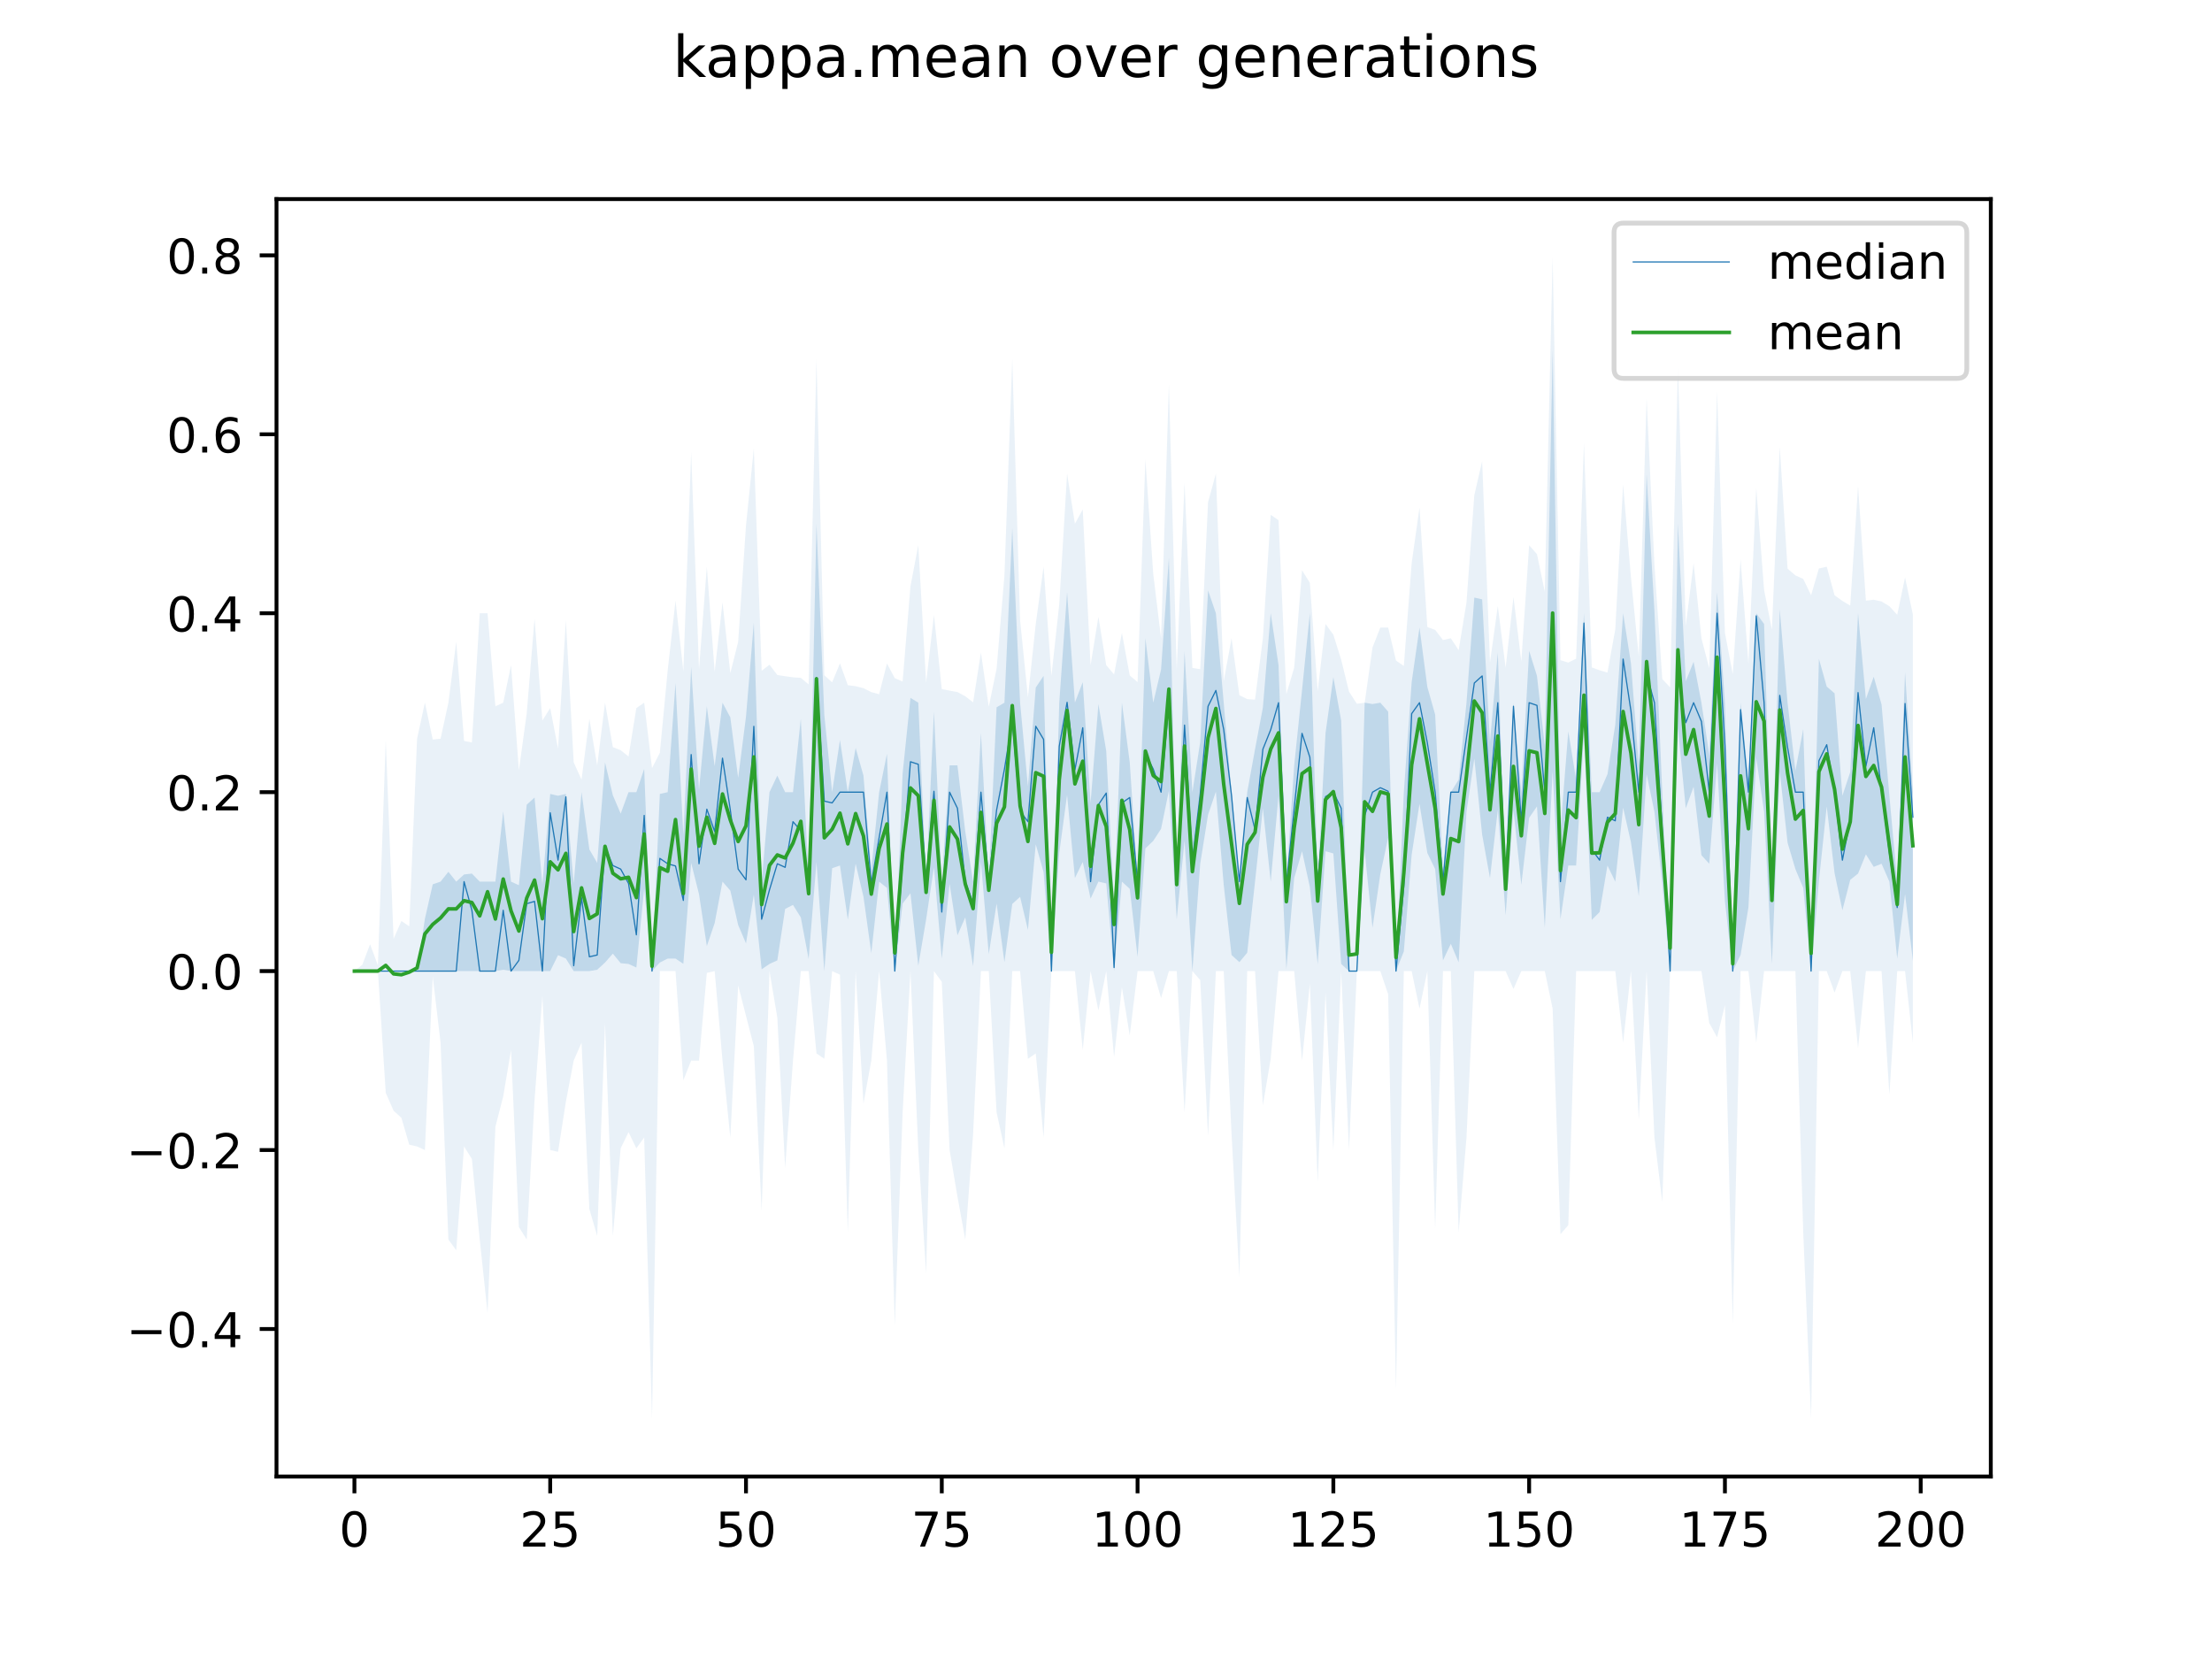 <?xml version="1.0" encoding="utf-8" standalone="no"?>
<!DOCTYPE svg PUBLIC "-//W3C//DTD SVG 1.1//EN"
  "http://www.w3.org/Graphics/SVG/1.1/DTD/svg11.dtd">
<!-- Created with matplotlib (https://matplotlib.org/) -->
<svg height="345.6pt" version="1.1" viewBox="0 0 460.8 345.6" width="460.8pt" xmlns="http://www.w3.org/2000/svg" xmlns:xlink="http://www.w3.org/1999/xlink">
 <defs>
  <style type="text/css">
*{stroke-linecap:butt;stroke-linejoin:round;}
  </style>
 </defs>
 <g id="figure_1">
  <g id="patch_1">
   <path d="M 0 345.6 
L 460.8 345.6 
L 460.8 0 
L 0 0 
z
" style="fill:#ffffff;"/>
  </g>
  <g id="axes_1">
   <g id="patch_2">
    <path d="M 57.6 307.584 
L 414.72 307.584 
L 414.72 41.472 
L 57.6 41.472 
z
" style="fill:#ffffff;"/>
   </g>
   <g id="PolyCollection_1">
    <path clip-path="url(#p05418b1868)" d="M 73.833 202.298 
L 73.833 202.298 
L 75.464 202.298 
L 77.096 202.298 
L 78.727 202.298 
L 80.358 202.298 
L 81.99 202.298 
L 83.621 202.298 
L 85.253 202.298 
L 86.884 202.298 
L 88.516 202.298 
L 90.147 202.298 
L 91.778 202.298 
L 93.41 202.298 
L 95.041 202.298 
L 96.673 202.298 
L 98.304 202.298 
L 99.936 202.298 
L 101.567 202.298 
L 103.198 202.298 
L 104.83 202.019 
L 106.461 202.298 
L 108.093 202.298 
L 109.724 202.298 
L 111.356 202.298 
L 112.987 202.298 
L 114.618 202.298 
L 116.25 198.978 
L 117.881 199.689 
L 119.513 202.298 
L 121.144 202.298 
L 122.776 202.298 
L 124.407 202.019 
L 126.038 200.511 
L 127.67 198.664 
L 129.301 200.649 
L 130.933 200.807 
L 132.564 201.553 
L 134.196 185.152 
L 135.827 202.298 
L 137.458 200.512 
L 139.09 199.689 
L 140.721 199.689 
L 142.353 200.781 
L 143.984 179.768 
L 145.616 186.27 
L 147.247 197.08 
L 148.879 192.299 
L 150.51 183.661 
L 152.141 185.524 
L 153.773 192.7 
L 155.404 196.521 
L 157.036 186.382 
L 158.667 201.926 
L 160.299 200.807 
L 161.93 200.062 
L 163.561 189.345 
L 165.193 188.506 
L 166.824 191.116 
L 168.456 199.782 
L 170.087 179.56 
L 171.719 202.298 
L 173.35 180.865 
L 174.981 180.306 
L 176.613 191.582 
L 178.244 179.933 
L 179.876 186.794 
L 181.507 198.571 
L 183.139 183.661 
L 184.77 184.965 
L 186.401 202.298 
L 188.033 188.227 
L 189.664 186.084 
L 191.296 201.18 
L 192.927 191.549 
L 194.559 180.679 
L 196.19 199.689 
L 197.821 184.127 
L 199.453 194.843 
L 201.084 191.116 
L 202.716 201.273 
L 204.347 179.56 
L 205.979 198.757 
L 207.61 188.227 
L 209.241 200.435 
L 210.873 188.307 
L 212.504 186.829 
L 214.136 193.725 
L 215.767 175.873 
L 217.399 181.704 
L 219.03 202.298 
L 220.661 177.696 
L 222.293 165.582 
L 223.924 182.915 
L 225.556 179.56 
L 227.187 187.202 
L 228.819 183.661 
L 230.45 184.033 
L 232.081 202.298 
L 233.713 183.661 
L 235.344 185.152 
L 236.976 199.316 
L 238.607 176.737 
L 240.239 175.18 
L 241.87 172.664 
L 243.501 164.743 
L 245.133 191.488 
L 246.764 175.087 
L 248.396 202.298 
L 250.027 179.933 
L 251.659 169.731 
L 253.29 164.911 
L 254.921 184.313 
L 256.553 198.944 
L 258.184 200.435 
L 259.816 198.478 
L 261.447 183.661 
L 263.079 168.377 
L 264.71 183.661 
L 266.341 165.795 
L 267.973 201.926 
L 269.604 182.915 
L 271.236 177.324 
L 272.867 184.779 
L 274.499 200.871 
L 276.13 177.324 
L 277.761 177.79 
L 279.393 200.807 
L 281.024 202.298 
L 282.656 202.298 
L 284.287 177.324 
L 285.919 193.259 
L 287.55 182.076 
L 289.181 174.528 
L 290.813 202.298 
L 292.444 198.198 
L 294.076 178.069 
L 295.707 167.446 
L 297.339 177.696 
L 298.97 181.051 
L 300.601 200.062 
L 302.233 196.614 
L 303.864 200.461 
L 305.496 169.123 
L 307.127 158.033 
L 308.759 173.876 
L 310.39 182.915 
L 312.021 168.75 
L 313.653 190.65 
L 315.284 168.75 
L 316.916 184.313 
L 318.547 170.366 
L 320.179 168.005 
L 321.81 193.259 
L 323.441 160.643 
L 325.073 191.488 
L 326.704 180.306 
L 328.336 180.306 
L 329.967 153.094 
L 331.599 191.635 
L 333.23 189.997 
L 334.862 180.306 
L 336.493 183.661 
L 338.124 168.252 
L 339.756 175.46 
L 341.387 186.689 
L 343.019 161.295 
L 344.65 169.123 
L 346.282 184.033 
L 347.913 202.298 
L 349.544 151.697 
L 351.176 168.377 
L 352.807 163.904 
L 354.439 178.162 
L 356.07 179.933 
L 357.702 159.059 
L 359.333 187.761 
L 360.964 202.298 
L 362.596 198.944 
L 364.227 189.066 
L 365.859 157.94 
L 367.49 169.123 
L 369.122 200.807 
L 370.753 160.736 
L 372.384 175.553 
L 374.016 181.051 
L 375.647 184.965 
L 377.279 202.298 
L 378.91 183.581 
L 380.542 168.005 
L 382.173 181.89 
L 383.804 189.625 
L 385.436 183.288 
L 387.067 181.983 
L 388.699 177.976 
L 390.33 180.585 
L 391.962 179.933 
L 393.593 183.661 
L 395.224 199.689 
L 396.856 186.27 
L 398.487 200.158 
L 398.487 165.023 
L 398.487 165.023 
L 396.856 140.048 
L 395.224 183.661 
L 393.593 165.768 
L 391.962 146.758 
L 390.33 140.975 
L 388.699 145.609 
L 387.067 127.747 
L 385.436 160.829 
L 383.804 165.768 
L 382.173 144.428 
L 380.542 143.03 
L 378.91 137.252 
L 377.279 202.298 
L 375.647 151.883 
L 374.016 160.55 
L 372.384 146.385 
L 370.753 126.908 
L 369.122 183.661 
L 367.49 129.983 
L 365.859 127.747 
L 364.227 162.413 
L 362.596 146.385 
L 360.964 202.298 
L 359.333 146.385 
L 357.702 123.367 
L 356.07 157.195 
L 354.439 146.385 
L 352.807 137.858 
L 351.176 141.912 
L 349.544 109.109 
L 347.913 202.298 
L 346.282 165.023 
L 344.65 127.374 
L 343.019 98.858 
L 341.387 159.431 
L 339.756 138.184 
L 338.124 127.747 
L 336.493 150.951 
L 334.862 161.295 
L 333.23 165.023 
L 331.599 165.023 
L 329.967 127.747 
L 328.336 162.413 
L 326.704 152.349 
L 325.073 172.851 
L 323.441 72.951 
L 321.81 155.331 
L 320.179 140.793 
L 318.547 135.575 
L 316.916 165.023 
L 315.284 146.385 
L 313.653 183.661 
L 312.021 135.948 
L 310.39 154.585 
L 308.759 124.858 
L 307.127 124.485 
L 305.496 146.385 
L 303.864 162.413 
L 302.233 165.023 
L 300.601 181.331 
L 298.97 148.867 
L 297.339 143.098 
L 295.707 130.729 
L 294.076 142.098 
L 292.444 165.023 
L 290.813 202.298 
L 289.181 148.249 
L 287.55 146.385 
L 285.919 146.664 
L 284.287 146.385 
L 282.656 202.298 
L 281.024 202.298 
L 279.393 150.112 
L 277.761 141.054 
L 276.13 152.722 
L 274.499 183.661 
L 272.867 127.747 
L 271.236 143.775 
L 269.604 159.431 
L 267.973 183.661 
L 266.341 138.557 
L 264.71 127.747 
L 263.079 147.41 
L 261.447 156.076 
L 259.816 165.023 
L 258.184 183.661 
L 256.553 165.023 
L 254.921 146.385 
L 253.29 127.747 
L 251.659 122.994 
L 250.027 154.585 
L 248.396 165.023 
L 246.764 135.668 
L 245.133 182.915 
L 243.501 116.191 
L 241.87 139.471 
L 240.239 146.385 
L 238.607 132.965 
L 236.976 183.288 
L 235.344 158.779 
L 233.713 146.385 
L 232.081 188.506 
L 230.45 156.449 
L 228.819 146.664 
L 227.187 167.259 
L 225.556 142.098 
L 223.924 146.367 
L 222.293 123.367 
L 220.661 146.385 
L 219.03 202.298 
L 217.399 140.793 
L 215.767 143.23 
L 214.136 163.811 
L 212.504 146.385 
L 210.873 110.041 
L 209.241 146.385 
L 207.61 147.34 
L 205.979 183.288 
L 204.347 152.676 
L 202.716 183.661 
L 201.084 173.223 
L 199.453 159.431 
L 197.821 159.431 
L 196.19 183.661 
L 194.559 148.249 
L 192.927 183.661 
L 191.296 146.385 
L 189.664 145.378 
L 188.033 161.109 
L 186.401 202.298 
L 184.77 157.026 
L 183.139 165.023 
L 181.507 181.051 
L 179.876 161.575 
L 178.244 155.807 
L 176.613 165.023 
L 174.981 154.141 
L 173.35 165.023 
L 171.719 148.915 
L 170.087 109.109 
L 168.456 183.661 
L 166.824 149.74 
L 165.193 165.023 
L 163.561 165.023 
L 161.93 161.575 
L 160.299 165.023 
L 158.667 183.661 
L 157.036 129.704 
L 155.404 149.316 
L 153.773 162.041 
L 152.141 149.44 
L 150.51 146.385 
L 148.879 159.618 
L 147.247 147.126 
L 145.616 164.557 
L 143.984 138.93 
L 142.353 173.988 
L 140.721 142.284 
L 139.09 165.023 
L 137.458 165.395 
L 135.827 202.298 
L 134.196 160.177 
L 132.564 165.023 
L 130.933 165.023 
L 129.301 169.496 
L 127.67 165.675 
L 126.038 158.826 
L 124.407 179.747 
L 122.776 176.951 
L 121.144 165.023 
L 119.513 184.033 
L 117.881 165.395 
L 116.25 165.768 
L 114.618 165.395 
L 112.987 184.22 
L 111.356 166.141 
L 109.724 167.632 
L 108.093 184.406 
L 106.461 183.661 
L 104.83 169.03 
L 103.198 183.661 
L 101.567 183.661 
L 99.936 183.661 
L 98.304 181.983 
L 96.673 182.17 
L 95.041 183.661 
L 93.41 181.61 
L 91.778 183.661 
L 90.147 184.22 
L 88.516 191.395 
L 86.884 202.298 
L 85.253 202.298 
L 83.621 202.298 
L 81.99 202.298 
L 80.358 202.298 
L 78.727 202.298 
L 77.096 202.298 
L 75.464 202.298 
L 73.833 202.298 
z
" style="fill:#1f77b4;fill-opacity:0.2;"/>
   </g>
   <g id="PolyCollection_2">
    <path clip-path="url(#p05418b1868)" d="M 73.833 202.298 
L 73.833 202.298 
L 75.464 202.298 
L 77.096 202.298 
L 78.727 202.298 
L 80.358 227.646 
L 81.99 231.374 
L 83.621 232.865 
L 85.253 238.456 
L 86.884 238.829 
L 88.516 239.574 
L 90.147 203.417 
L 91.778 217.209 
L 93.41 258.212 
L 95.041 260.449 
L 96.673 238.829 
L 98.304 241.438 
L 99.936 258.212 
L 101.567 273.495 
L 103.198 234.728 
L 104.83 228.392 
L 106.461 218.7 
L 108.093 255.603 
L 109.724 258.212 
L 111.356 229.137 
L 112.987 207.517 
L 114.618 239.574 
L 116.25 239.947 
L 117.881 229.51 
L 119.513 220.936 
L 121.144 217.209 
L 122.776 251.875 
L 124.407 257.467 
L 126.038 213.108 
L 127.67 257.467 
L 129.301 239.202 
L 130.933 235.847 
L 132.564 239.202 
L 134.196 236.965 
L 135.827 295.488 
L 137.458 202.298 
L 139.09 202.298 
L 140.721 202.298 
L 142.353 225.037 
L 143.984 220.936 
L 145.616 220.936 
L 147.247 202.671 
L 148.879 202.298 
L 150.51 220.936 
L 152.141 236.965 
L 153.773 205.281 
L 155.404 211.617 
L 157.036 217.954 
L 158.667 252.248 
L 160.299 202.298 
L 161.93 211.99 
L 163.561 243.302 
L 165.193 220.936 
L 166.824 202.298 
L 168.456 202.298 
L 170.087 219.445 
L 171.719 220.564 
L 173.35 202.298 
L 174.981 203.044 
L 176.613 256.721 
L 178.244 202.298 
L 179.876 229.883 
L 181.507 220.936 
L 183.139 202.298 
L 184.77 220.936 
L 186.401 276.105 
L 188.033 231.746 
L 189.664 202.298 
L 191.296 239.574 
L 192.927 265.295 
L 194.559 202.298 
L 196.19 204.535 
L 197.821 239.574 
L 199.453 249.266 
L 201.084 258.212 
L 202.716 236.219 
L 204.347 202.298 
L 205.979 202.298 
L 207.61 231.746 
L 209.241 239.202 
L 210.873 202.298 
L 212.504 202.298 
L 214.136 220.564 
L 215.767 219.445 
L 217.399 236.965 
L 219.03 202.298 
L 220.661 202.298 
L 222.293 202.298 
L 223.924 202.298 
L 225.556 218.7 
L 227.187 202.298 
L 228.819 210.499 
L 230.45 202.298 
L 232.081 220.191 
L 233.713 205.653 
L 235.344 215.718 
L 236.976 202.298 
L 238.607 202.298 
L 240.239 202.298 
L 241.87 207.89 
L 243.501 202.298 
L 245.133 202.298 
L 246.764 231.746 
L 248.396 202.298 
L 250.027 204.162 
L 251.659 236.592 
L 253.29 202.298 
L 254.921 202.298 
L 256.553 236.219 
L 258.184 266.04 
L 259.816 202.298 
L 261.447 202.298 
L 263.079 230.255 
L 264.71 220.564 
L 266.341 202.298 
L 267.973 202.298 
L 269.604 202.298 
L 271.236 220.936 
L 272.867 204.908 
L 274.499 246.284 
L 276.13 206.772 
L 277.761 239.574 
L 279.393 202.298 
L 281.024 239.574 
L 282.656 202.298 
L 284.287 202.298 
L 285.919 202.298 
L 287.55 202.298 
L 289.181 207.144 
L 290.813 289.524 
L 292.444 202.298 
L 294.076 202.298 
L 295.707 210.126 
L 297.339 202.298 
L 298.97 255.976 
L 300.601 202.298 
L 302.233 202.298 
L 303.864 256.721 
L 305.496 236.965 
L 307.127 202.298 
L 308.759 202.298 
L 310.39 202.298 
L 312.021 202.298 
L 313.653 202.298 
L 315.284 206.026 
L 316.916 202.298 
L 318.547 202.298 
L 320.179 202.298 
L 321.81 202.298 
L 323.441 210.126 
L 325.073 257.094 
L 326.704 255.23 
L 328.336 202.298 
L 329.967 202.298 
L 331.599 202.298 
L 333.23 202.298 
L 334.862 202.298 
L 336.493 202.298 
L 338.124 217.209 
L 339.756 202.298 
L 341.387 233.237 
L 343.019 202.298 
L 344.65 236.965 
L 346.282 250.384 
L 347.913 202.298 
L 349.544 202.298 
L 351.176 202.298 
L 352.807 202.298 
L 354.439 202.298 
L 356.07 213.108 
L 357.702 216.091 
L 359.333 209.381 
L 360.964 275.732 
L 362.596 202.298 
L 364.227 202.298 
L 365.859 217.209 
L 367.49 202.298 
L 369.122 202.298 
L 370.753 202.298 
L 372.384 202.298 
L 374.016 202.298 
L 375.647 256.721 
L 377.279 295.488 
L 378.91 202.298 
L 380.542 202.298 
L 382.173 206.772 
L 383.804 202.298 
L 385.436 202.298 
L 387.067 218.327 
L 388.699 202.298 
L 390.33 202.298 
L 391.962 202.298 
L 393.593 228.019 
L 395.224 202.298 
L 396.856 202.298 
L 398.487 217.209 
L 398.487 128.019 
L 398.487 128.019 
L 396.856 120.292 
L 395.224 128.077 
L 393.593 126.289 
L 391.962 125.296 
L 390.33 124.94 
L 388.699 125.126 
L 387.067 101.281 
L 385.436 126.153 
L 383.804 125.191 
L 382.173 124.005 
L 380.542 118.055 
L 378.91 118.428 
L 377.279 124.004 
L 375.647 120.6 
L 374.016 119.868 
L 372.384 118.463 
L 370.753 93.08 
L 369.122 131.173 
L 367.49 122.901 
L 365.859 101.654 
L 364.227 138.184 
L 362.596 116.564 
L 360.964 140.421 
L 359.333 131.847 
L 357.702 81.525 
L 356.07 139.218 
L 354.439 132.965 
L 352.807 117.31 
L 351.176 130.356 
L 349.544 76.306 
L 347.913 143.19 
L 346.282 141.451 
L 344.65 117.682 
L 343.019 83.016 
L 341.387 136.727 
L 339.756 120.292 
L 338.124 100.908 
L 336.493 131.102 
L 334.862 140.103 
L 333.23 139.632 
L 331.599 139.034 
L 329.967 92.335 
L 328.336 137.215 
L 326.704 138.032 
L 325.073 137.527 
L 323.441 53.568 
L 321.81 123.274 
L 320.179 115.446 
L 318.547 113.582 
L 316.916 137.811 
L 315.284 124.392 
L 313.653 139.116 
L 312.021 126.256 
L 310.39 137.984 
L 308.759 96.062 
L 307.127 103.145 
L 305.496 125.51 
L 303.864 135.455 
L 302.233 132.965 
L 300.601 133.338 
L 298.97 131.22 
L 297.339 130.622 
L 295.707 105.754 
L 294.076 117.31 
L 292.444 138.743 
L 290.813 137.601 
L 289.181 130.729 
L 287.55 130.729 
L 285.919 134.885 
L 284.287 146.385 
L 282.656 146.612 
L 281.024 144.08 
L 279.393 137.439 
L 277.761 132.22 
L 276.13 129.983 
L 274.499 143.979 
L 272.867 121.41 
L 271.236 118.801 
L 269.604 139.079 
L 267.973 144.598 
L 266.341 108.363 
L 264.71 107.245 
L 263.079 132.965 
L 261.447 145.754 
L 259.816 145.639 
L 258.184 144.832 
L 256.553 132.965 
L 254.921 141.912 
L 253.29 98.672 
L 251.659 104.636 
L 250.027 139.403 
L 248.396 139.147 
L 246.764 100.536 
L 245.133 139.522 
L 243.501 80.034 
L 241.87 132.965 
L 240.239 119.546 
L 238.607 95.69 
L 236.976 142.092 
L 235.344 140.7 
L 233.713 131.847 
L 232.081 140.492 
L 230.45 138.572 
L 228.819 128.492 
L 227.187 138.589 
L 225.556 106.127 
L 223.924 109.109 
L 222.293 98.672 
L 220.661 125.883 
L 219.03 140.829 
L 217.399 118.055 
L 215.767 129.983 
L 214.136 145.247 
L 212.504 129.238 
L 210.873 74.815 
L 209.241 119.919 
L 207.61 139.302 
L 205.979 147.219 
L 204.347 135.948 
L 202.716 146.301 
L 201.084 145.055 
L 199.453 144.161 
L 197.821 143.869 
L 196.19 143.555 
L 194.559 128.12 
L 192.927 142.225 
L 191.296 113.582 
L 189.664 122.155 
L 188.033 141.979 
L 186.401 141.273 
L 184.77 138.221 
L 183.139 144.624 
L 181.507 144.181 
L 179.876 143.361 
L 178.244 142.954 
L 176.613 142.735 
L 174.981 138.184 
L 173.35 142.139 
L 171.719 140.663 
L 170.087 74.815 
L 168.456 142.573 
L 166.824 141.203 
L 165.193 141.102 
L 163.561 140.868 
L 161.93 140.618 
L 160.299 138.464 
L 158.667 139.745 
L 157.036 93.453 
L 155.404 109.482 
L 153.773 133.711 
L 152.141 140.221 
L 150.51 125.51 
L 148.879 139.948 
L 147.247 118.055 
L 145.616 139.442 
L 143.984 94.199 
L 142.353 139.828 
L 140.721 125.138 
L 139.09 139.694 
L 137.458 156.822 
L 135.827 160.017 
L 134.196 146.385 
L 132.564 147.503 
L 130.933 157.6 
L 129.301 156.28 
L 127.67 155.65 
L 126.038 146.385 
L 124.407 159.467 
L 122.776 149.74 
L 121.144 162.413 
L 119.513 158.81 
L 117.881 129.238 
L 116.25 155.941 
L 114.618 147.503 
L 112.987 150.112 
L 111.356 128.865 
L 109.724 148.621 
L 108.093 160.479 
L 106.461 138.557 
L 104.83 146.385 
L 103.198 147.13 
L 101.567 127.747 
L 99.936 127.747 
L 98.304 154.682 
L 96.673 154.342 
L 95.041 133.711 
L 93.41 146.385 
L 91.778 153.896 
L 90.147 154.06 
L 88.516 146.385 
L 86.884 153.896 
L 85.253 192.98 
L 83.621 191.861 
L 81.99 195.589 
L 80.358 154.213 
L 78.727 201.112 
L 77.096 196.707 
L 75.464 200.994 
L 73.833 202.298 
z
" style="fill:#1f77b4;fill-opacity:0.1;"/>
   </g>
   <g id="matplotlib.axis_1">
    <g id="xtick_1">
     <g id="line2d_1">
      <defs>
       <path d="M 0 0 
L 0 3.5 
" id="m6d66204865" style="stroke:#000000;stroke-width:0.8;"/>
      </defs>
      <g>
       <use style="stroke:#000000;stroke-width:0.8;" x="73.833" xlink:href="#m6d66204865" y="307.584"/>
      </g>
     </g>
     <g id="text_1">
      <!-- 0 -->
      <defs>
       <path d="M 31.781 66.406 
Q 24.172 66.406 20.328 58.906 
Q 16.5 51.422 16.5 36.375 
Q 16.5 21.391 20.328 13.891 
Q 24.172 6.391 31.781 6.391 
Q 39.453 6.391 43.281 13.891 
Q 47.125 21.391 47.125 36.375 
Q 47.125 51.422 43.281 58.906 
Q 39.453 66.406 31.781 66.406 
z
M 31.781 74.219 
Q 44.047 74.219 50.516 64.516 
Q 56.984 54.828 56.984 36.375 
Q 56.984 17.969 50.516 8.266 
Q 44.047 -1.422 31.781 -1.422 
Q 19.531 -1.422 13.062 8.266 
Q 6.594 17.969 6.594 36.375 
Q 6.594 54.828 13.062 64.516 
Q 19.531 74.219 31.781 74.219 
z
" id="DejaVuSans-48"/>
      </defs>
      <g transform="translate(70.651 322.182)scale(0.1 -0.1)">
       <use xlink:href="#DejaVuSans-48"/>
      </g>
     </g>
    </g>
    <g id="xtick_2">
     <g id="line2d_2">
      <g>
       <use style="stroke:#000000;stroke-width:0.8;" x="114.618" xlink:href="#m6d66204865" y="307.584"/>
      </g>
     </g>
     <g id="text_2">
      <!-- 25 -->
      <defs>
       <path d="M 19.188 8.297 
L 53.609 8.297 
L 53.609 0 
L 7.328 0 
L 7.328 8.297 
Q 12.938 14.109 22.625 23.891 
Q 32.328 33.688 34.812 36.531 
Q 39.547 41.844 41.422 45.531 
Q 43.312 49.219 43.312 52.781 
Q 43.312 58.594 39.234 62.25 
Q 35.156 65.922 28.609 65.922 
Q 23.969 65.922 18.812 64.312 
Q 13.672 62.703 7.812 59.422 
L 7.812 69.391 
Q 13.766 71.781 18.938 73 
Q 24.125 74.219 28.422 74.219 
Q 39.75 74.219 46.484 68.547 
Q 53.219 62.891 53.219 53.422 
Q 53.219 48.922 51.531 44.891 
Q 49.859 40.875 45.406 35.406 
Q 44.188 33.984 37.641 27.219 
Q 31.109 20.453 19.188 8.297 
z
" id="DejaVuSans-50"/>
       <path d="M 10.797 72.906 
L 49.516 72.906 
L 49.516 64.594 
L 19.828 64.594 
L 19.828 46.734 
Q 21.969 47.469 24.109 47.828 
Q 26.266 48.188 28.422 48.188 
Q 40.625 48.188 47.75 41.5 
Q 54.891 34.812 54.891 23.391 
Q 54.891 11.625 47.562 5.094 
Q 40.234 -1.422 26.906 -1.422 
Q 22.312 -1.422 17.547 -0.641 
Q 12.797 0.141 7.719 1.703 
L 7.719 11.625 
Q 12.109 9.234 16.797 8.062 
Q 21.484 6.891 26.703 6.891 
Q 35.156 6.891 40.078 11.328 
Q 45.016 15.766 45.016 23.391 
Q 45.016 31 40.078 35.438 
Q 35.156 39.891 26.703 39.891 
Q 22.75 39.891 18.812 39.016 
Q 14.891 38.141 10.797 36.281 
z
" id="DejaVuSans-53"/>
      </defs>
      <g transform="translate(108.256 322.182)scale(0.1 -0.1)">
       <use xlink:href="#DejaVuSans-50"/>
       <use x="63.623" xlink:href="#DejaVuSans-53"/>
      </g>
     </g>
    </g>
    <g id="xtick_3">
     <g id="line2d_3">
      <g>
       <use style="stroke:#000000;stroke-width:0.8;" x="155.404" xlink:href="#m6d66204865" y="307.584"/>
      </g>
     </g>
     <g id="text_3">
      <!-- 50 -->
      <g transform="translate(149.042 322.182)scale(0.1 -0.1)">
       <use xlink:href="#DejaVuSans-53"/>
       <use x="63.623" xlink:href="#DejaVuSans-48"/>
      </g>
     </g>
    </g>
    <g id="xtick_4">
     <g id="line2d_4">
      <g>
       <use style="stroke:#000000;stroke-width:0.8;" x="196.19" xlink:href="#m6d66204865" y="307.584"/>
      </g>
     </g>
     <g id="text_4">
      <!-- 75 -->
      <defs>
       <path d="M 8.203 72.906 
L 55.078 72.906 
L 55.078 68.703 
L 28.609 0 
L 18.312 0 
L 43.219 64.594 
L 8.203 64.594 
z
" id="DejaVuSans-55"/>
      </defs>
      <g transform="translate(189.827 322.182)scale(0.1 -0.1)">
       <use xlink:href="#DejaVuSans-55"/>
       <use x="63.623" xlink:href="#DejaVuSans-53"/>
      </g>
     </g>
    </g>
    <g id="xtick_5">
     <g id="line2d_5">
      <g>
       <use style="stroke:#000000;stroke-width:0.8;" x="236.976" xlink:href="#m6d66204865" y="307.584"/>
      </g>
     </g>
     <g id="text_5">
      <!-- 100 -->
      <defs>
       <path d="M 12.406 8.297 
L 28.516 8.297 
L 28.516 63.922 
L 10.984 60.406 
L 10.984 69.391 
L 28.422 72.906 
L 38.281 72.906 
L 38.281 8.297 
L 54.391 8.297 
L 54.391 0 
L 12.406 0 
z
" id="DejaVuSans-49"/>
      </defs>
      <g transform="translate(227.432 322.182)scale(0.1 -0.1)">
       <use xlink:href="#DejaVuSans-49"/>
       <use x="63.623" xlink:href="#DejaVuSans-48"/>
       <use x="127.246" xlink:href="#DejaVuSans-48"/>
      </g>
     </g>
    </g>
    <g id="xtick_6">
     <g id="line2d_6">
      <g>
       <use style="stroke:#000000;stroke-width:0.8;" x="277.761" xlink:href="#m6d66204865" y="307.584"/>
      </g>
     </g>
     <g id="text_6">
      <!-- 125 -->
      <g transform="translate(268.218 322.182)scale(0.1 -0.1)">
       <use xlink:href="#DejaVuSans-49"/>
       <use x="63.623" xlink:href="#DejaVuSans-50"/>
       <use x="127.246" xlink:href="#DejaVuSans-53"/>
      </g>
     </g>
    </g>
    <g id="xtick_7">
     <g id="line2d_7">
      <g>
       <use style="stroke:#000000;stroke-width:0.8;" x="318.547" xlink:href="#m6d66204865" y="307.584"/>
      </g>
     </g>
     <g id="text_7">
      <!-- 150 -->
      <g transform="translate(309.003 322.182)scale(0.1 -0.1)">
       <use xlink:href="#DejaVuSans-49"/>
       <use x="63.623" xlink:href="#DejaVuSans-53"/>
       <use x="127.246" xlink:href="#DejaVuSans-48"/>
      </g>
     </g>
    </g>
    <g id="xtick_8">
     <g id="line2d_8">
      <g>
       <use style="stroke:#000000;stroke-width:0.8;" x="359.333" xlink:href="#m6d66204865" y="307.584"/>
      </g>
     </g>
     <g id="text_8">
      <!-- 175 -->
      <g transform="translate(349.789 322.182)scale(0.1 -0.1)">
       <use xlink:href="#DejaVuSans-49"/>
       <use x="63.623" xlink:href="#DejaVuSans-55"/>
       <use x="127.246" xlink:href="#DejaVuSans-53"/>
      </g>
     </g>
    </g>
    <g id="xtick_9">
     <g id="line2d_9">
      <g>
       <use style="stroke:#000000;stroke-width:0.8;" x="400.119" xlink:href="#m6d66204865" y="307.584"/>
      </g>
     </g>
     <g id="text_9">
      <!-- 200 -->
      <g transform="translate(390.575 322.182)scale(0.1 -0.1)">
       <use xlink:href="#DejaVuSans-50"/>
       <use x="63.623" xlink:href="#DejaVuSans-48"/>
       <use x="127.246" xlink:href="#DejaVuSans-48"/>
      </g>
     </g>
    </g>
   </g>
   <g id="matplotlib.axis_2">
    <g id="ytick_1">
     <g id="line2d_10">
      <defs>
       <path d="M 0 0 
L -3.5 0 
" id="mc149477302" style="stroke:#000000;stroke-width:0.8;"/>
      </defs>
      <g>
       <use style="stroke:#000000;stroke-width:0.8;" x="57.6" xlink:href="#mc149477302" y="276.85"/>
      </g>
     </g>
     <g id="text_10">
      <!-- −0.4 -->
      <defs>
       <path d="M 10.594 35.5 
L 73.188 35.5 
L 73.188 27.203 
L 10.594 27.203 
z
" id="DejaVuSans-8722"/>
       <path d="M 10.688 12.406 
L 21 12.406 
L 21 0 
L 10.688 0 
z
" id="DejaVuSans-46"/>
       <path d="M 37.797 64.312 
L 12.891 25.391 
L 37.797 25.391 
z
M 35.203 72.906 
L 47.609 72.906 
L 47.609 25.391 
L 58.016 25.391 
L 58.016 17.188 
L 47.609 17.188 
L 47.609 0 
L 37.797 0 
L 37.797 17.188 
L 4.891 17.188 
L 4.891 26.703 
z
" id="DejaVuSans-52"/>
      </defs>
      <g transform="translate(26.317 280.649)scale(0.1 -0.1)">
       <use xlink:href="#DejaVuSans-8722"/>
       <use x="83.789" xlink:href="#DejaVuSans-48"/>
       <use x="147.412" xlink:href="#DejaVuSans-46"/>
       <use x="179.199" xlink:href="#DejaVuSans-52"/>
      </g>
     </g>
    </g>
    <g id="ytick_2">
     <g id="line2d_11">
      <g>
       <use style="stroke:#000000;stroke-width:0.8;" x="57.6" xlink:href="#mc149477302" y="239.574"/>
      </g>
     </g>
     <g id="text_11">
      <!-- −0.2 -->
      <g transform="translate(26.317 243.374)scale(0.1 -0.1)">
       <use xlink:href="#DejaVuSans-8722"/>
       <use x="83.789" xlink:href="#DejaVuSans-48"/>
       <use x="147.412" xlink:href="#DejaVuSans-46"/>
       <use x="179.199" xlink:href="#DejaVuSans-50"/>
      </g>
     </g>
    </g>
    <g id="ytick_3">
     <g id="line2d_12">
      <g>
       <use style="stroke:#000000;stroke-width:0.8;" x="57.6" xlink:href="#mc149477302" y="202.298"/>
      </g>
     </g>
     <g id="text_12">
      <!-- 0.0 -->
      <g transform="translate(34.697 206.098)scale(0.1 -0.1)">
       <use xlink:href="#DejaVuSans-48"/>
       <use x="63.623" xlink:href="#DejaVuSans-46"/>
       <use x="95.41" xlink:href="#DejaVuSans-48"/>
      </g>
     </g>
    </g>
    <g id="ytick_4">
     <g id="line2d_13">
      <g>
       <use style="stroke:#000000;stroke-width:0.8;" x="57.6" xlink:href="#mc149477302" y="165.023"/>
      </g>
     </g>
     <g id="text_13">
      <!-- 0.2 -->
      <g transform="translate(34.697 168.822)scale(0.1 -0.1)">
       <use xlink:href="#DejaVuSans-48"/>
       <use x="63.623" xlink:href="#DejaVuSans-46"/>
       <use x="95.41" xlink:href="#DejaVuSans-50"/>
      </g>
     </g>
    </g>
    <g id="ytick_5">
     <g id="line2d_14">
      <g>
       <use style="stroke:#000000;stroke-width:0.8;" x="57.6" xlink:href="#mc149477302" y="127.747"/>
      </g>
     </g>
     <g id="text_14">
      <!-- 0.4 -->
      <g transform="translate(34.697 131.546)scale(0.1 -0.1)">
       <use xlink:href="#DejaVuSans-48"/>
       <use x="63.623" xlink:href="#DejaVuSans-46"/>
       <use x="95.41" xlink:href="#DejaVuSans-52"/>
      </g>
     </g>
    </g>
    <g id="ytick_6">
     <g id="line2d_15">
      <g>
       <use style="stroke:#000000;stroke-width:0.8;" x="57.6" xlink:href="#mc149477302" y="90.471"/>
      </g>
     </g>
     <g id="text_15">
      <!-- 0.6 -->
      <defs>
       <path d="M 33.016 40.375 
Q 26.375 40.375 22.484 35.828 
Q 18.609 31.297 18.609 23.391 
Q 18.609 15.531 22.484 10.953 
Q 26.375 6.391 33.016 6.391 
Q 39.656 6.391 43.531 10.953 
Q 47.406 15.531 47.406 23.391 
Q 47.406 31.297 43.531 35.828 
Q 39.656 40.375 33.016 40.375 
z
M 52.594 71.297 
L 52.594 62.312 
Q 48.875 64.062 45.094 64.984 
Q 41.312 65.922 37.594 65.922 
Q 27.828 65.922 22.672 59.328 
Q 17.531 52.734 16.797 39.406 
Q 19.672 43.656 24.016 45.922 
Q 28.375 48.188 33.594 48.188 
Q 44.578 48.188 50.953 41.516 
Q 57.328 34.859 57.328 23.391 
Q 57.328 12.156 50.688 5.359 
Q 44.047 -1.422 33.016 -1.422 
Q 20.359 -1.422 13.672 8.266 
Q 6.984 17.969 6.984 36.375 
Q 6.984 53.656 15.188 63.938 
Q 23.391 74.219 37.203 74.219 
Q 40.922 74.219 44.703 73.484 
Q 48.484 72.75 52.594 71.297 
z
" id="DejaVuSans-54"/>
      </defs>
      <g transform="translate(34.697 94.27)scale(0.1 -0.1)">
       <use xlink:href="#DejaVuSans-48"/>
       <use x="63.623" xlink:href="#DejaVuSans-46"/>
       <use x="95.41" xlink:href="#DejaVuSans-54"/>
      </g>
     </g>
    </g>
    <g id="ytick_7">
     <g id="line2d_16">
      <g>
       <use style="stroke:#000000;stroke-width:0.8;" x="57.6" xlink:href="#mc149477302" y="53.195"/>
      </g>
     </g>
     <g id="text_16">
      <!-- 0.8 -->
      <defs>
       <path d="M 31.781 34.625 
Q 24.75 34.625 20.719 30.859 
Q 16.703 27.094 16.703 20.516 
Q 16.703 13.922 20.719 10.156 
Q 24.75 6.391 31.781 6.391 
Q 38.812 6.391 42.859 10.172 
Q 46.922 13.969 46.922 20.516 
Q 46.922 27.094 42.891 30.859 
Q 38.875 34.625 31.781 34.625 
z
M 21.922 38.812 
Q 15.578 40.375 12.031 44.719 
Q 8.5 49.078 8.5 55.328 
Q 8.5 64.062 14.719 69.141 
Q 20.953 74.219 31.781 74.219 
Q 42.672 74.219 48.875 69.141 
Q 55.078 64.062 55.078 55.328 
Q 55.078 49.078 51.531 44.719 
Q 48 40.375 41.703 38.812 
Q 48.828 37.156 52.797 32.312 
Q 56.781 27.484 56.781 20.516 
Q 56.781 9.906 50.312 4.234 
Q 43.844 -1.422 31.781 -1.422 
Q 19.734 -1.422 13.25 4.234 
Q 6.781 9.906 6.781 20.516 
Q 6.781 27.484 10.781 32.312 
Q 14.797 37.156 21.922 38.812 
z
M 18.312 54.391 
Q 18.312 48.734 21.844 45.562 
Q 25.391 42.391 31.781 42.391 
Q 38.141 42.391 41.719 45.562 
Q 45.312 48.734 45.312 54.391 
Q 45.312 60.062 41.719 63.234 
Q 38.141 66.406 31.781 66.406 
Q 25.391 66.406 21.844 63.234 
Q 18.312 60.062 18.312 54.391 
z
" id="DejaVuSans-56"/>
      </defs>
      <g transform="translate(34.697 56.994)scale(0.1 -0.1)">
       <use xlink:href="#DejaVuSans-48"/>
       <use x="63.623" xlink:href="#DejaVuSans-46"/>
       <use x="95.41" xlink:href="#DejaVuSans-56"/>
      </g>
     </g>
    </g>
   </g>
   <g id="line2d_17">
    <path clip-path="url(#p05418b1868)" d="M 73.833 202.298 
L 95.041 202.298 
L 96.673 183.661 
L 98.304 189.625 
L 99.936 202.298 
L 103.198 202.298 
L 104.83 189.625 
L 106.461 202.298 
L 108.093 200.062 
L 109.724 188.255 
L 111.356 187.77 
L 112.987 202.298 
L 114.618 169.309 
L 116.25 179.187 
L 117.881 166.001 
L 119.513 201.18 
L 121.144 187.015 
L 122.776 199.316 
L 124.407 198.944 
L 126.038 176.392 
L 127.67 180.306 
L 129.301 181.051 
L 130.933 184.033 
L 132.564 194.743 
L 134.196 169.869 
L 135.827 202.298 
L 137.458 178.815 
L 139.09 179.933 
L 140.721 180.399 
L 142.353 187.575 
L 143.984 157.195 
L 145.616 179.933 
L 147.247 168.564 
L 148.879 173.223 
L 150.51 157.94 
L 152.141 168.75 
L 153.773 181.051 
L 155.404 183.288 
L 157.036 151.314 
L 158.667 191.488 
L 160.299 185.359 
L 161.93 179.933 
L 163.561 180.679 
L 165.193 171.173 
L 166.824 173.037 
L 168.456 183.661 
L 170.087 141.133 
L 171.719 166.886 
L 173.35 167.259 
L 174.981 165.023 
L 179.876 165.023 
L 181.507 184.033 
L 184.77 165.023 
L 186.401 202.298 
L 188.033 179.374 
L 189.664 158.686 
L 191.296 159.214 
L 192.927 183.661 
L 194.559 164.836 
L 196.19 189.997 
L 197.821 165.023 
L 199.453 168.377 
L 201.084 183.661 
L 202.716 188.134 
L 204.347 165.023 
L 205.979 183.661 
L 207.61 168.75 
L 209.241 160.241 
L 210.873 150.112 
L 212.504 168.954 
L 214.136 171.173 
L 215.767 151.296 
L 217.399 154.026 
L 219.03 202.298 
L 220.661 155.461 
L 222.293 146.305 
L 223.924 160.363 
L 225.556 151.603 
L 227.187 183.661 
L 228.819 167.632 
L 230.45 165.209 
L 232.081 201.553 
L 233.713 167.267 
L 235.344 166.141 
L 236.976 183.661 
L 238.607 157.008 
L 240.239 160.205 
L 241.87 165.023 
L 243.501 146.385 
L 245.133 183.661 
L 246.764 151.054 
L 248.396 179.187 
L 250.027 165.395 
L 251.659 147.13 
L 253.29 143.831 
L 254.921 151.976 
L 256.553 165.768 
L 258.184 183.661 
L 259.816 166.141 
L 261.447 172.851 
L 263.079 156.076 
L 264.71 152.018 
L 266.341 146.385 
L 267.973 184.033 
L 271.236 152.768 
L 272.867 157.754 
L 274.499 183.661 
L 276.13 165.955 
L 277.761 165.023 
L 279.393 168.377 
L 281.024 202.298 
L 282.656 202.298 
L 284.287 169.869 
L 285.919 165.023 
L 287.55 164.091 
L 289.181 164.836 
L 290.813 202.298 
L 292.444 184.583 
L 294.076 148.666 
L 295.707 146.385 
L 297.339 154.754 
L 298.97 165.023 
L 300.601 183.661 
L 302.233 165.023 
L 303.864 165.023 
L 307.127 142.284 
L 308.759 140.812 
L 310.39 165.023 
L 312.021 146.385 
L 313.653 183.661 
L 315.284 147.13 
L 316.916 171.136 
L 318.547 146.385 
L 320.179 146.944 
L 321.81 165.023 
L 323.441 128.865 
L 325.073 183.661 
L 326.704 165.023 
L 328.336 165.023 
L 329.967 129.797 
L 331.599 176.951 
L 333.23 179.187 
L 334.862 170.241 
L 336.493 170.987 
L 338.124 137.299 
L 339.756 148.109 
L 341.387 165.023 
L 343.019 140.477 
L 344.65 146.385 
L 346.282 173.223 
L 347.913 202.298 
L 349.544 141.036 
L 351.176 150.549 
L 352.807 146.385 
L 354.439 150.299 
L 356.07 165.023 
L 357.702 127.747 
L 359.333 155.331 
L 360.964 202.298 
L 362.596 147.831 
L 364.227 165.023 
L 365.859 128.306 
L 367.49 146.385 
L 369.122 186.643 
L 370.753 144.86 
L 372.384 155.704 
L 374.016 165.023 
L 375.647 165.023 
L 377.279 202.298 
L 378.91 158.499 
L 380.542 155.135 
L 382.173 165.023 
L 383.804 179.187 
L 385.436 170.8 
L 387.067 144.279 
L 388.699 159.618 
L 390.33 151.603 
L 393.593 177.696 
L 395.224 189.066 
L 396.856 146.555 
L 398.487 170.241 
L 398.487 170.241 
" style="fill:none;stroke:#1f77b4;stroke-linecap:square;stroke-width:0.25;"/>
   </g>
   <g id="line2d_18">
    <path clip-path="url(#p05418b1868)" d="M 73.833 202.298 
L 78.727 202.287 
L 80.358 201.109 
L 81.99 202.873 
L 83.621 203.054 
L 85.253 202.511 
L 86.884 201.638 
L 88.516 194.546 
L 90.147 192.572 
L 91.778 191.225 
L 93.41 189.333 
L 95.041 189.342 
L 96.673 187.628 
L 98.304 188.012 
L 99.936 190.793 
L 101.567 185.762 
L 103.198 191.441 
L 104.83 183.123 
L 106.461 189.758 
L 108.093 193.949 
L 109.724 187.088 
L 111.356 183.342 
L 112.987 191.377 
L 114.618 179.533 
L 116.25 181.207 
L 117.881 177.77 
L 119.513 194.057 
L 121.144 184.963 
L 122.776 191.335 
L 124.407 190.367 
L 126.038 176.306 
L 127.67 181.912 
L 129.301 183.074 
L 130.933 182.756 
L 132.564 186.984 
L 134.196 173.733 
L 135.827 201.292 
L 137.458 180.732 
L 139.09 181.497 
L 140.721 170.734 
L 142.353 186.127 
L 143.984 160.227 
L 145.616 176.274 
L 147.247 170.246 
L 148.879 175.686 
L 150.51 165.399 
L 152.141 170.828 
L 153.773 175.305 
L 155.404 172.035 
L 157.036 157.683 
L 158.667 188.441 
L 160.299 180.263 
L 161.93 178.098 
L 163.561 178.723 
L 165.193 175.637 
L 166.824 171.097 
L 168.456 186.17 
L 170.087 141.411 
L 171.719 174.533 
L 173.35 172.755 
L 174.981 169.396 
L 176.613 175.789 
L 178.244 169.484 
L 179.876 174.162 
L 181.507 186.256 
L 183.139 176.766 
L 184.77 171.654 
L 186.401 198.511 
L 188.033 177.701 
L 189.664 164.143 
L 191.296 165.757 
L 192.927 185.892 
L 194.559 166.727 
L 196.19 187.909 
L 197.821 172.273 
L 199.453 174.791 
L 201.084 184.153 
L 202.716 189.276 
L 204.347 169.234 
L 205.979 185.458 
L 207.61 171.509 
L 209.241 168.095 
L 210.873 146.994 
L 212.504 167.889 
L 214.136 175.29 
L 215.767 160.958 
L 217.399 161.714 
L 219.03 198.386 
L 220.661 162.438 
L 222.293 147.998 
L 223.924 163.3 
L 225.556 158.574 
L 227.187 180.468 
L 228.819 167.81 
L 230.45 172.189 
L 232.081 192.592 
L 233.713 166.723 
L 235.344 172.853 
L 236.976 187.041 
L 238.607 156.459 
L 240.239 161.56 
L 241.87 162.817 
L 243.501 143.554 
L 245.133 184.276 
L 246.764 155.426 
L 248.396 181.571 
L 250.027 168.604 
L 251.659 153.672 
L 253.29 147.588 
L 254.921 163.392 
L 258.184 188.19 
L 259.816 175.898 
L 261.447 173.405 
L 263.079 161.896 
L 264.71 156.047 
L 266.341 152.667 
L 267.973 187.833 
L 269.604 172.43 
L 271.236 161.16 
L 272.867 159.996 
L 274.499 187.698 
L 276.13 166.559 
L 277.761 164.909 
L 279.393 172.428 
L 281.024 198.956 
L 282.656 198.722 
L 284.287 167.03 
L 285.919 169.017 
L 287.55 164.964 
L 289.181 165.42 
L 290.813 199.453 
L 292.444 181.837 
L 294.076 159.34 
L 295.707 149.75 
L 298.97 168.412 
L 300.601 186.232 
L 302.233 174.686 
L 303.864 175.32 
L 305.496 161.565 
L 307.127 146.031 
L 308.759 148.475 
L 310.39 168.695 
L 312.021 153.329 
L 313.653 185.238 
L 315.284 159.656 
L 316.916 174.108 
L 318.547 156.412 
L 320.179 156.811 
L 321.81 169.454 
L 323.441 127.707 
L 325.073 181.358 
L 326.704 168.745 
L 328.336 170.334 
L 329.967 144.822 
L 331.599 177.715 
L 333.23 177.657 
L 334.862 171.264 
L 336.493 169.487 
L 338.124 148.222 
L 339.756 156.909 
L 341.387 171.791 
L 343.019 137.823 
L 344.65 153.751 
L 347.913 197.498 
L 349.544 135.374 
L 351.176 157.113 
L 352.807 151.99 
L 354.439 161.386 
L 356.07 170.006 
L 357.702 136.908 
L 359.333 167.484 
L 360.964 200.771 
L 362.596 161.626 
L 364.227 172.637 
L 365.859 146.194 
L 367.49 150.234 
L 369.122 187.573 
L 370.753 147.901 
L 372.384 161.025 
L 374.016 170.635 
L 375.647 168.831 
L 377.279 198.597 
L 378.91 160.752 
L 380.542 157.047 
L 382.173 164.427 
L 383.804 176.883 
L 385.436 171.196 
L 387.067 151.126 
L 388.699 161.753 
L 390.33 159.462 
L 391.962 163.964 
L 395.224 188.413 
L 396.856 157.691 
L 398.487 176.177 
L 398.487 176.177 
" style="fill:none;stroke:#2ca02c;stroke-linecap:square;stroke-width:0.75;"/>
   </g>
   <g id="patch_3">
    <path d="M 57.6 307.584 
L 57.6 41.472 
" style="fill:none;stroke:#000000;stroke-linecap:square;stroke-linejoin:miter;stroke-width:0.8;"/>
   </g>
   <g id="patch_4">
    <path d="M 414.72 307.584 
L 414.72 41.472 
" style="fill:none;stroke:#000000;stroke-linecap:square;stroke-linejoin:miter;stroke-width:0.8;"/>
   </g>
   <g id="patch_5">
    <path d="M 57.6 307.584 
L 414.72 307.584 
" style="fill:none;stroke:#000000;stroke-linecap:square;stroke-linejoin:miter;stroke-width:0.8;"/>
   </g>
   <g id="patch_6">
    <path d="M 57.6 41.472 
L 414.72 41.472 
" style="fill:none;stroke:#000000;stroke-linecap:square;stroke-linejoin:miter;stroke-width:0.8;"/>
   </g>
   <g id="legend_1">
    <g id="patch_7">
     <path d="M 338.234 78.828 
L 407.72 78.828 
Q 409.72 78.828 409.72 76.828 
L 409.72 48.472 
Q 409.72 46.472 407.72 46.472 
L 338.234 46.472 
Q 336.234 46.472 336.234 48.472 
L 336.234 76.828 
Q 336.234 78.828 338.234 78.828 
z
" style="fill:#ffffff;opacity:0.8;stroke:#cccccc;stroke-linejoin:miter;"/>
    </g>
    <g id="line2d_19">
     <path d="M 340.234 54.57 
L 360.234 54.57 
" style="fill:none;stroke:#1f77b4;stroke-linecap:square;stroke-width:0.25;"/>
    </g>
    <g id="line2d_20"/>
    <g id="text_17">
     <!-- median -->
     <defs>
      <path d="M 52 44.188 
Q 55.375 50.25 60.062 53.125 
Q 64.75 56 71.094 56 
Q 79.641 56 84.281 50.016 
Q 88.922 44.047 88.922 33.016 
L 88.922 0 
L 79.891 0 
L 79.891 32.719 
Q 79.891 40.578 77.094 44.375 
Q 74.312 48.188 68.609 48.188 
Q 61.625 48.188 57.562 43.547 
Q 53.516 38.922 53.516 30.906 
L 53.516 0 
L 44.484 0 
L 44.484 32.719 
Q 44.484 40.625 41.703 44.406 
Q 38.922 48.188 33.109 48.188 
Q 26.219 48.188 22.156 43.531 
Q 18.109 38.875 18.109 30.906 
L 18.109 0 
L 9.078 0 
L 9.078 54.688 
L 18.109 54.688 
L 18.109 46.188 
Q 21.188 51.219 25.484 53.609 
Q 29.781 56 35.688 56 
Q 41.656 56 45.828 52.969 
Q 50 49.953 52 44.188 
z
" id="DejaVuSans-109"/>
      <path d="M 56.203 29.594 
L 56.203 25.203 
L 14.891 25.203 
Q 15.484 15.922 20.484 11.062 
Q 25.484 6.203 34.422 6.203 
Q 39.594 6.203 44.453 7.469 
Q 49.312 8.734 54.109 11.281 
L 54.109 2.781 
Q 49.266 0.734 44.188 -0.344 
Q 39.109 -1.422 33.891 -1.422 
Q 20.797 -1.422 13.156 6.188 
Q 5.516 13.812 5.516 26.812 
Q 5.516 40.234 12.766 48.109 
Q 20.016 56 32.328 56 
Q 43.359 56 49.781 48.891 
Q 56.203 41.797 56.203 29.594 
z
M 47.219 32.234 
Q 47.125 39.594 43.094 43.984 
Q 39.062 48.391 32.422 48.391 
Q 24.906 48.391 20.391 44.141 
Q 15.875 39.891 15.188 32.172 
z
" id="DejaVuSans-101"/>
      <path d="M 45.406 46.391 
L 45.406 75.984 
L 54.391 75.984 
L 54.391 0 
L 45.406 0 
L 45.406 8.203 
Q 42.578 3.328 38.25 0.953 
Q 33.938 -1.422 27.875 -1.422 
Q 17.969 -1.422 11.734 6.484 
Q 5.516 14.406 5.516 27.297 
Q 5.516 40.188 11.734 48.094 
Q 17.969 56 27.875 56 
Q 33.938 56 38.25 53.625 
Q 42.578 51.266 45.406 46.391 
z
M 14.797 27.297 
Q 14.797 17.391 18.875 11.75 
Q 22.953 6.109 30.078 6.109 
Q 37.203 6.109 41.297 11.75 
Q 45.406 17.391 45.406 27.297 
Q 45.406 37.203 41.297 42.844 
Q 37.203 48.484 30.078 48.484 
Q 22.953 48.484 18.875 42.844 
Q 14.797 37.203 14.797 27.297 
z
" id="DejaVuSans-100"/>
      <path d="M 9.422 54.688 
L 18.406 54.688 
L 18.406 0 
L 9.422 0 
z
M 9.422 75.984 
L 18.406 75.984 
L 18.406 64.594 
L 9.422 64.594 
z
" id="DejaVuSans-105"/>
      <path d="M 34.281 27.484 
Q 23.391 27.484 19.188 25 
Q 14.984 22.516 14.984 16.5 
Q 14.984 11.719 18.141 8.906 
Q 21.297 6.109 26.703 6.109 
Q 34.188 6.109 38.703 11.406 
Q 43.219 16.703 43.219 25.484 
L 43.219 27.484 
z
M 52.203 31.203 
L 52.203 0 
L 43.219 0 
L 43.219 8.297 
Q 40.141 3.328 35.547 0.953 
Q 30.953 -1.422 24.312 -1.422 
Q 15.922 -1.422 10.953 3.297 
Q 6 8.016 6 15.922 
Q 6 25.141 12.172 29.828 
Q 18.359 34.516 30.609 34.516 
L 43.219 34.516 
L 43.219 35.406 
Q 43.219 41.609 39.141 45 
Q 35.062 48.391 27.688 48.391 
Q 23 48.391 18.547 47.266 
Q 14.109 46.141 10.016 43.891 
L 10.016 52.203 
Q 14.938 54.109 19.578 55.047 
Q 24.219 56 28.609 56 
Q 40.484 56 46.344 49.844 
Q 52.203 43.703 52.203 31.203 
z
" id="DejaVuSans-97"/>
      <path d="M 54.891 33.016 
L 54.891 0 
L 45.906 0 
L 45.906 32.719 
Q 45.906 40.484 42.875 44.328 
Q 39.844 48.188 33.797 48.188 
Q 26.516 48.188 22.312 43.547 
Q 18.109 38.922 18.109 30.906 
L 18.109 0 
L 9.078 0 
L 9.078 54.688 
L 18.109 54.688 
L 18.109 46.188 
Q 21.344 51.125 25.703 53.562 
Q 30.078 56 35.797 56 
Q 45.219 56 50.047 50.172 
Q 54.891 44.344 54.891 33.016 
z
" id="DejaVuSans-110"/>
     </defs>
     <g transform="translate(368.234 58.07)scale(0.1 -0.1)">
      <use xlink:href="#DejaVuSans-109"/>
      <use x="97.412" xlink:href="#DejaVuSans-101"/>
      <use x="158.936" xlink:href="#DejaVuSans-100"/>
      <use x="222.412" xlink:href="#DejaVuSans-105"/>
      <use x="250.195" xlink:href="#DejaVuSans-97"/>
      <use x="311.475" xlink:href="#DejaVuSans-110"/>
     </g>
    </g>
    <g id="line2d_21">
     <path d="M 340.234 69.249 
L 360.234 69.249 
" style="fill:none;stroke:#2ca02c;stroke-linecap:square;stroke-width:0.75;"/>
    </g>
    <g id="line2d_22"/>
    <g id="text_18">
     <!-- mean -->
     <g transform="translate(368.234 72.749)scale(0.1 -0.1)">
      <use xlink:href="#DejaVuSans-109"/>
      <use x="97.412" xlink:href="#DejaVuSans-101"/>
      <use x="158.936" xlink:href="#DejaVuSans-97"/>
      <use x="220.215" xlink:href="#DejaVuSans-110"/>
     </g>
    </g>
   </g>
  </g>
  <g id="text_19">
   <!-- kappa.mean over generations -->
   <defs>
    <path d="M 9.078 75.984 
L 18.109 75.984 
L 18.109 31.109 
L 44.922 54.688 
L 56.391 54.688 
L 27.391 29.109 
L 57.625 0 
L 45.906 0 
L 18.109 26.703 
L 18.109 0 
L 9.078 0 
z
" id="DejaVuSans-107"/>
    <path d="M 18.109 8.203 
L 18.109 -20.797 
L 9.078 -20.797 
L 9.078 54.688 
L 18.109 54.688 
L 18.109 46.391 
Q 20.953 51.266 25.266 53.625 
Q 29.594 56 35.594 56 
Q 45.562 56 51.781 48.094 
Q 58.016 40.188 58.016 27.297 
Q 58.016 14.406 51.781 6.484 
Q 45.562 -1.422 35.594 -1.422 
Q 29.594 -1.422 25.266 0.953 
Q 20.953 3.328 18.109 8.203 
z
M 48.688 27.297 
Q 48.688 37.203 44.609 42.844 
Q 40.531 48.484 33.406 48.484 
Q 26.266 48.484 22.188 42.844 
Q 18.109 37.203 18.109 27.297 
Q 18.109 17.391 22.188 11.75 
Q 26.266 6.109 33.406 6.109 
Q 40.531 6.109 44.609 11.75 
Q 48.688 17.391 48.688 27.297 
z
" id="DejaVuSans-112"/>
    <path id="DejaVuSans-32"/>
    <path d="M 30.609 48.391 
Q 23.391 48.391 19.188 42.75 
Q 14.984 37.109 14.984 27.297 
Q 14.984 17.484 19.156 11.844 
Q 23.344 6.203 30.609 6.203 
Q 37.797 6.203 41.984 11.859 
Q 46.188 17.531 46.188 27.297 
Q 46.188 37.016 41.984 42.703 
Q 37.797 48.391 30.609 48.391 
z
M 30.609 56 
Q 42.328 56 49.016 48.375 
Q 55.719 40.766 55.719 27.297 
Q 55.719 13.875 49.016 6.219 
Q 42.328 -1.422 30.609 -1.422 
Q 18.844 -1.422 12.172 6.219 
Q 5.516 13.875 5.516 27.297 
Q 5.516 40.766 12.172 48.375 
Q 18.844 56 30.609 56 
z
" id="DejaVuSans-111"/>
    <path d="M 2.984 54.688 
L 12.5 54.688 
L 29.594 8.797 
L 46.688 54.688 
L 56.203 54.688 
L 35.688 0 
L 23.484 0 
z
" id="DejaVuSans-118"/>
    <path d="M 41.109 46.297 
Q 39.594 47.172 37.812 47.578 
Q 36.031 48 33.891 48 
Q 26.266 48 22.188 43.047 
Q 18.109 38.094 18.109 28.812 
L 18.109 0 
L 9.078 0 
L 9.078 54.688 
L 18.109 54.688 
L 18.109 46.188 
Q 20.953 51.172 25.484 53.578 
Q 30.031 56 36.531 56 
Q 37.453 56 38.578 55.875 
Q 39.703 55.766 41.062 55.516 
z
" id="DejaVuSans-114"/>
    <path d="M 45.406 27.984 
Q 45.406 37.75 41.375 43.109 
Q 37.359 48.484 30.078 48.484 
Q 22.859 48.484 18.828 43.109 
Q 14.797 37.75 14.797 27.984 
Q 14.797 18.266 18.828 12.891 
Q 22.859 7.516 30.078 7.516 
Q 37.359 7.516 41.375 12.891 
Q 45.406 18.266 45.406 27.984 
z
M 54.391 6.781 
Q 54.391 -7.172 48.188 -13.984 
Q 42 -20.797 29.203 -20.797 
Q 24.469 -20.797 20.266 -20.094 
Q 16.062 -19.391 12.109 -17.922 
L 12.109 -9.188 
Q 16.062 -11.328 19.922 -12.344 
Q 23.781 -13.375 27.781 -13.375 
Q 36.625 -13.375 41.016 -8.766 
Q 45.406 -4.156 45.406 5.172 
L 45.406 9.625 
Q 42.625 4.781 38.281 2.391 
Q 33.938 0 27.875 0 
Q 17.828 0 11.672 7.656 
Q 5.516 15.328 5.516 27.984 
Q 5.516 40.672 11.672 48.328 
Q 17.828 56 27.875 56 
Q 33.938 56 38.281 53.609 
Q 42.625 51.219 45.406 46.391 
L 45.406 54.688 
L 54.391 54.688 
z
" id="DejaVuSans-103"/>
    <path d="M 18.312 70.219 
L 18.312 54.688 
L 36.812 54.688 
L 36.812 47.703 
L 18.312 47.703 
L 18.312 18.016 
Q 18.312 11.328 20.141 9.422 
Q 21.969 7.516 27.594 7.516 
L 36.812 7.516 
L 36.812 0 
L 27.594 0 
Q 17.188 0 13.234 3.875 
Q 9.281 7.766 9.281 18.016 
L 9.281 47.703 
L 2.688 47.703 
L 2.688 54.688 
L 9.281 54.688 
L 9.281 70.219 
z
" id="DejaVuSans-116"/>
    <path d="M 44.281 53.078 
L 44.281 44.578 
Q 40.484 46.531 36.375 47.5 
Q 32.281 48.484 27.875 48.484 
Q 21.188 48.484 17.844 46.438 
Q 14.5 44.391 14.5 40.281 
Q 14.5 37.156 16.891 35.375 
Q 19.281 33.594 26.516 31.984 
L 29.594 31.297 
Q 39.156 29.25 43.188 25.516 
Q 47.219 21.781 47.219 15.094 
Q 47.219 7.469 41.188 3.016 
Q 35.156 -1.422 24.609 -1.422 
Q 20.219 -1.422 15.453 -0.562 
Q 10.688 0.297 5.422 2 
L 5.422 11.281 
Q 10.406 8.688 15.234 7.391 
Q 20.062 6.109 24.812 6.109 
Q 31.156 6.109 34.562 8.281 
Q 37.984 10.453 37.984 14.406 
Q 37.984 18.062 35.516 20.016 
Q 33.062 21.969 24.703 23.781 
L 21.578 24.516 
Q 13.234 26.266 9.516 29.906 
Q 5.812 33.547 5.812 39.891 
Q 5.812 47.609 11.281 51.797 
Q 16.75 56 26.812 56 
Q 31.781 56 36.172 55.266 
Q 40.578 54.547 44.281 53.078 
z
" id="DejaVuSans-115"/>
   </defs>
   <g transform="translate(140.184 16.03)scale(0.12 -0.12)">
    <use xlink:href="#DejaVuSans-107"/>
    <use x="56.16" xlink:href="#DejaVuSans-97"/>
    <use x="117.439" xlink:href="#DejaVuSans-112"/>
    <use x="180.916" xlink:href="#DejaVuSans-112"/>
    <use x="244.393" xlink:href="#DejaVuSans-97"/>
    <use x="305.672" xlink:href="#DejaVuSans-46"/>
    <use x="337.459" xlink:href="#DejaVuSans-109"/>
    <use x="434.871" xlink:href="#DejaVuSans-101"/>
    <use x="496.395" xlink:href="#DejaVuSans-97"/>
    <use x="557.674" xlink:href="#DejaVuSans-110"/>
    <use x="621.053" xlink:href="#DejaVuSans-32"/>
    <use x="652.84" xlink:href="#DejaVuSans-111"/>
    <use x="714.021" xlink:href="#DejaVuSans-118"/>
    <use x="773.201" xlink:href="#DejaVuSans-101"/>
    <use x="834.725" xlink:href="#DejaVuSans-114"/>
    <use x="875.838" xlink:href="#DejaVuSans-32"/>
    <use x="907.625" xlink:href="#DejaVuSans-103"/>
    <use x="971.102" xlink:href="#DejaVuSans-101"/>
    <use x="1032.625" xlink:href="#DejaVuSans-110"/>
    <use x="1096.004" xlink:href="#DejaVuSans-101"/>
    <use x="1157.527" xlink:href="#DejaVuSans-114"/>
    <use x="1198.641" xlink:href="#DejaVuSans-97"/>
    <use x="1259.92" xlink:href="#DejaVuSans-116"/>
    <use x="1299.129" xlink:href="#DejaVuSans-105"/>
    <use x="1326.912" xlink:href="#DejaVuSans-111"/>
    <use x="1388.094" xlink:href="#DejaVuSans-110"/>
    <use x="1451.473" xlink:href="#DejaVuSans-115"/>
   </g>
  </g>
 </g>
 <defs>
  <clipPath id="p05418b1868">
   <rect height="266.112" width="357.12" x="57.6" y="41.472"/>
  </clipPath>
 </defs>
</svg>

